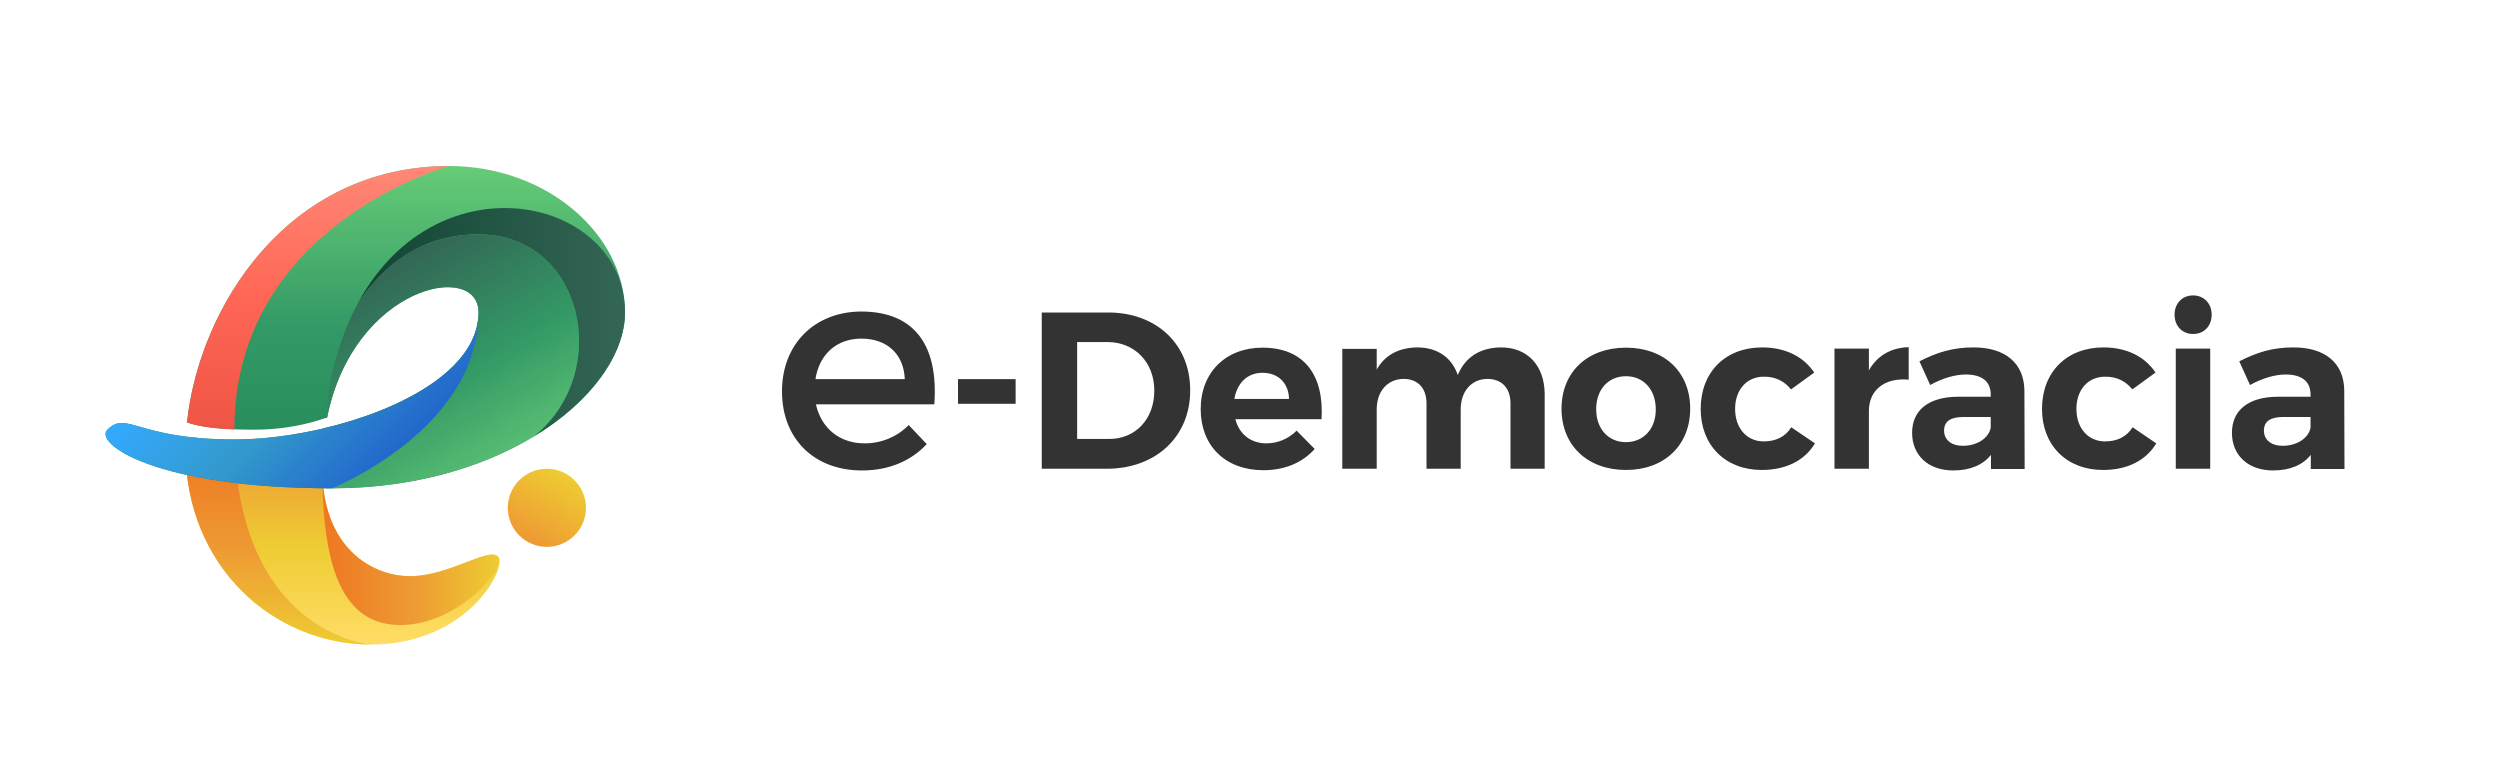 <?xml version="1.0" encoding="utf-8"?>
<!-- Generator: Adobe Illustrator 21.1.0, SVG Export Plug-In . SVG Version: 6.00 Build 0)  -->
<svg version="1.2" baseProfile="tiny" id="Layer_1" xmlns="http://www.w3.org/2000/svg" xmlns:xlink="http://www.w3.org/1999/xlink"
	 x="0px" y="0px" viewBox="0 0 1024 320" xml:space="preserve">
<g>
	<rect y="0" fill="none" width="1024" height="320"/>
	<path fill="#333333" d="M352.7,127.6c-19,0.1-32.4,13.3-32.4,32.7c0,19.3,13,32.4,32.8,32.4c11.1,0,20.2-4,26.5-10.8l-7.4-7.8
		c-4.7,4.8-11.1,7.5-18.1,7.5c-10.1,0-17.7-6.1-19.9-16h48.5C384.4,142.3,375.3,127.6,352.7,127.6z M334,155.3
		c1.6-10.2,8.7-16.6,18.8-16.6c10.5,0,17.4,6.3,17.8,16.6H334z M392.4,165.4H416v-10.1h-23.6V165.4z M453.9,128h-27.2v64h26.6
		c20.2,0,34.2-13.2,34.2-32C487.6,141.1,473.8,128,453.9,128z M454.3,179.8h-13.1v-39.7h12.4c11,0,19.2,8.1,19.2,19.9
		C472.8,171.8,465,179.8,454.3,179.8z M517.1,142.4c-15,0-25.3,10.1-25.3,25.2c0,14.9,10,25,25.7,25c8.9,0,16.1-3.2,21-8.7l-7.4-7.5
		c-3.4,3.4-7.8,5.2-12.4,5.2c-6.3,0-11.1-3.7-12.7-9.9h35.3C542.4,153.8,534.3,142.4,517.1,142.4z M505.6,163.4
		c1.1-6.5,5.3-10.7,11.5-10.7c6.5,0,10.7,4.2,10.9,10.7H505.6z M614.8,142.3c-8.3,0.1-14.5,3.7-17.7,11.3
		c-2.4-7.1-8.3-11.3-16.6-11.3c-7.4,0.1-13.2,3-16.6,9.1v-8.5h-14.1V192h14.1v-24.3c0-7.1,4.1-12.4,11-12.5c5.8,0,9.4,3.7,9.4,10.1
		V192h14v-24.3c0-7.1,4.1-12.4,10.9-12.5c5.9,0,9.5,3.7,9.5,10.1V192h14v-30.9C632.5,149.6,625.6,142.3,614.8,142.3z M666,142.4
		c-15.8,0-26.4,10-26.4,25c0,15,10.6,25.1,26.4,25.1c15.7,0,26.3-10.1,26.3-25.1C692.3,152.3,681.7,142.4,666,142.4z M666,181.1
		c-7.3,0-12.2-5.5-12.2-13.5c0-8,4.9-13.5,12.2-13.5c7.2,0,12.2,5.5,12.2,13.5C678.3,175.6,673.2,181.1,666,181.1z M722.4,180.8
		c-6.9,0-11.7-5.4-11.7-13.3c0-7.9,4.8-13.2,11.7-13.2c4.8-0.1,8.6,1.9,11.2,5.2l9.5-6.9c-4.4-6.6-11.9-10.3-21.3-10.3
		c-15.1,0-25.2,10.1-25.2,25.2c0,14.9,10.1,25,25,25c10.1,0,17.7-4,21.8-10.9l-9.7-6.6C731.3,178.9,727.4,180.8,722.4,180.8z
		 M765.5,151.7v-8.9h-14.1V192h14.1v-23.7c0-8.3,6.2-13.7,16.3-12.8v-13.3C774.5,142.4,768.9,145.7,765.5,151.7z M808.4,142.3
		c-8.6,0-14.9,2-22.2,5.7l4.4,9.7c5.1-2.8,10.2-4.3,14.6-4.3c6.8,0,10.2,3,10.2,8.2v0.9h-13.5c-12.1,0.1-18.7,5.6-18.7,14.8
		c0,9,6.4,15.4,16.9,15.4c6.9,0,12.2-2.3,15.4-6.4v5.8h13.8l-0.1-32.1C829.1,148.9,821.5,142.3,808.4,142.3z M815.4,175.2
		c-0.8,4.2-5.5,7.4-11.4,7.4c-4.8,0-7.7-2.5-7.7-6.2c0-3.9,2.7-5.6,8-5.6h11.1V175.2z M862.2,180.8c-6.9,0-11.7-5.4-11.7-13.3
		c0-7.9,4.8-13.2,11.7-13.2c4.8-0.1,8.6,1.9,11.2,5.2l9.5-6.9c-4.4-6.6-11.9-10.3-21.3-10.3c-15.1,0-25.2,10.1-25.2,25.2
		c0,14.9,10.1,25,25,25c10.1,0,17.7-4,21.8-10.9l-9.7-6.6C871.1,178.9,867.2,180.8,862.2,180.8z M891.2,192h14.1v-49.2h-14.1V192z
		 M898.3,121c-4.5,0-7.6,3.3-7.6,7.9s3.1,7.9,7.6,7.9s7.6-3.3,7.6-7.9S902.7,121,898.3,121z M960.3,192l-0.1-32.1
		c-0.1-11.1-7.7-17.6-20.8-17.6c-8.6,0-14.9,2-22.2,5.7l4.4,9.7c5.1-2.8,10.2-4.3,14.6-4.3c6.8,0,10.2,3,10.2,8.2v0.9h-13.5
		c-12.1,0.1-18.7,5.6-18.7,14.8c0,9,6.4,15.4,16.9,15.4c6.9,0,12.2-2.3,15.4-6.4v5.8H960.3z M946.4,175.2c-0.8,4.2-5.5,7.4-11.4,7.4
		c-4.8,0-7.7-2.5-7.7-6.2c0-3.9,2.7-5.6,8-5.6h11.1V175.2z"/>
	<g>
		<linearGradient id="SVGID_1_" gradientUnits="userSpaceOnUse" x1="140.298" y1="264" x2="140.298" y2="184">
			<stop  offset="0" style="stop-color:#FFDD66"/>
			<stop  offset="0.5" style="stop-color:#EECC33"/>
			<stop  offset="1" style="stop-color:#EE9933"/>
		</linearGradient>
		<path fill="url(#SVGID_1_)" d="M132,192c0,32,20,44,36,44s32-12,36-8s-12,36-52,36s-76-32-76-80L132,192z"/>
		<linearGradient id="SVGID_2_" gradientUnits="userSpaceOnUse" x1="114" y1="264" x2="114" y2="184">
			<stop  offset="0" style="stop-color:#EECC33"/>
			<stop  offset="0.5" style="stop-color:#EE9933"/>
			<stop  offset="1" style="stop-color:#EE7722"/>
		</linearGradient>
		<path fill="url(#SVGID_2_)" d="M152,264c0,0-51-3.7-55.7-77.1L76,184C76,232,112,264,152,264z"/>
		<linearGradient id="SVGID_3_" gradientUnits="userSpaceOnUse" x1="149.622" y1="68" x2="149.622" y2="200">
			<stop  offset="0" style="stop-color:#66CC77"/>
			<stop  offset="0.5" style="stop-color:#339966"/>
			<stop  offset="1" style="stop-color:#228855"/>
		</linearGradient>
		<path fill="url(#SVGID_3_)" d="M184,68c-66.6,0-102.4,58.2-107.4,105c4.3,1.6,12.3,3,27.4,3c11.8,0,21.8-2.1,30-5
			c10.8-53.9,62-64.4,62-43c0,32-60,52-100,52s-44-12-52-4c-5.7,5.7,20,24,92,24s120-40,120-72S224,68,184,68z"/>
		<linearGradient id="SVGID_4_" gradientUnits="userSpaceOnUse" x1="204.512" y1="224" x2="132" y2="224">
			<stop  offset="0" style="stop-color:#EECC33"/>
			<stop  offset="0.5" style="stop-color:#EE9933"/>
			<stop  offset="1" style="stop-color:#EE7722"/>
		</linearGradient>
		<path fill="url(#SVGID_4_)" d="M204,228c-4-4-20,8-36,8s-36-12-36-44c0,40,8,64,32,64S208,232,204,228z"/>
		<linearGradient id="SVGID_5_" gradientUnits="userSpaceOnUse" x1="130.302" y1="68" x2="130.302" y2="175.85">
			<stop  offset="0" style="stop-color:#FF8877"/>
			<stop  offset="0.5" style="stop-color:#FF6655"/>
			<stop  offset="1" style="stop-color:#EE5544"/>
		</linearGradient>
		<path fill="url(#SVGID_5_)" d="M184,68c-66.6,0-102.4,58.2-107.4,105c3.5,1.3,9.4,2.5,19.4,2.9C96.1,92,184,68,184,68z"/>
		<linearGradient id="SVGID_6_" gradientUnits="userSpaceOnUse" x1="232.001" y1="194.141" x2="215.999" y2="221.859">
			<stop  offset="0" style="stop-color:#EECC33"/>
			<stop  offset="1" style="stop-color:#EE9933"/>
		</linearGradient>
		<circle fill="url(#SVGID_6_)" cx="224" cy="208" r="16"/>
		<linearGradient id="SVGID_7_" gradientUnits="userSpaceOnUse" x1="256" y1="131.939" x2="146.681" y2="131.939">
			<stop  offset="0" style="stop-color:#336655"/>
			<stop  offset="0.5" style="stop-color:#225544"/>
			<stop  offset="1" style="stop-color:#114433"/>
		</linearGradient>
		<path fill="url(#SVGID_7_)" d="M196,96c42.9,0,55.3,56.3,22.8,82.7C242.4,164.4,256,145,256,128c0-47.1-76.5-64.6-109.3-4
			C157.4,108.2,173.1,96,196,96z"/>
		<linearGradient id="SVGID_8_" gradientUnits="userSpaceOnUse" x1="207.941" y1="203.712" x2="154.506" y2="111.16">
			<stop  offset="0" style="stop-color:#66CC77"/>
			<stop  offset="0.5" style="stop-color:#339966"/>
			<stop  offset="1" style="stop-color:#336655"/>
		</linearGradient>
		<path fill="url(#SVGID_8_)" d="M196,96c-22.9,0-38.6,12.2-49.3,28c-6.7,12.4-11.6,28-13.6,47.3c0.3-0.1,0.6-0.2,0.9-0.3
			c10.8-53.9,62-64.4,62-43c0,23-31,39.8-63.3,47.4c-0.4,5.3-0.7,10.8-0.7,16.6v8c1.3,0,2.6,0,4,0c33.6,0,62-8.7,82.7-21.3
			C251.3,152.4,238.9,96,196,96z"/>
		<linearGradient id="SVGID_9_" gradientUnits="userSpaceOnUse" x1="92.927" y1="127.073" x2="157.407" y2="191.553">
			<stop  offset="0" style="stop-color:#33AAFF"/>
			<stop  offset="0.5" style="stop-color:#3399CC"/>
			<stop  offset="1" style="stop-color:#2266CC"/>
		</linearGradient>
		<path fill="url(#SVGID_9_)" d="M136,200c-72,0-97.7-18.3-92-24c8-8,12,4,52,4s100-20,100-52C196,176,136,200,136,200z"/>
	</g>
</g>
</svg>
